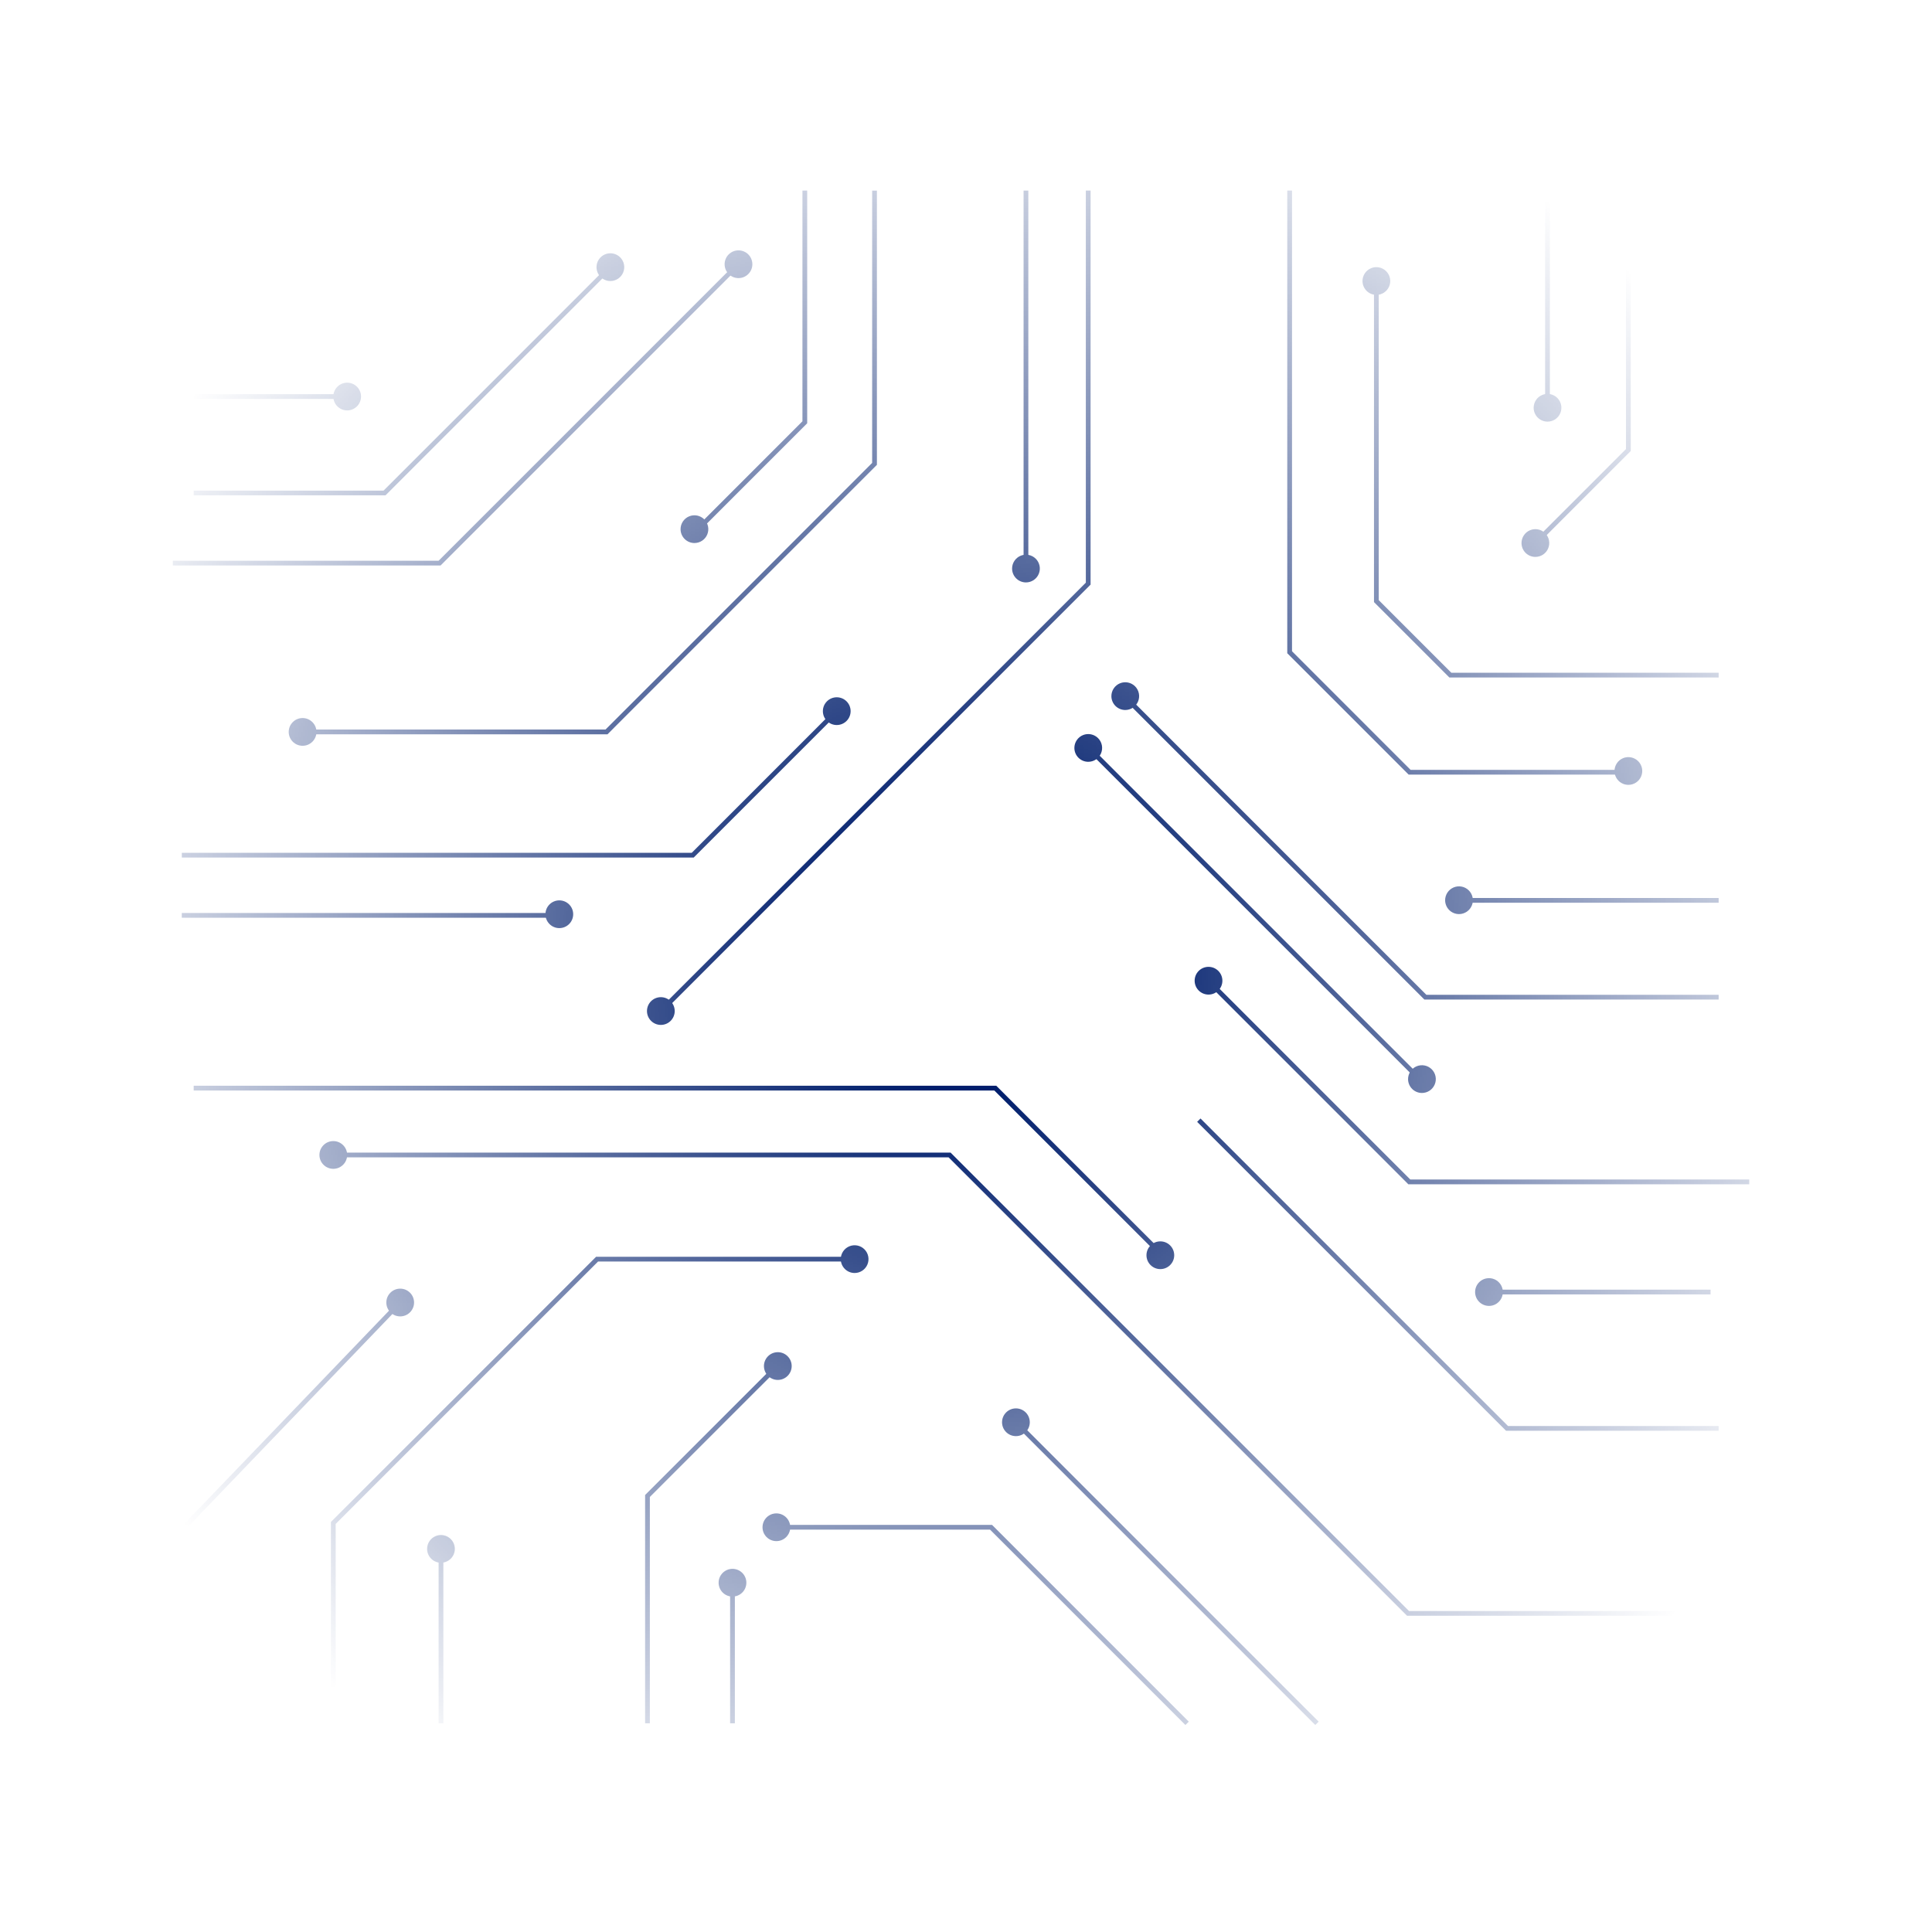 <?xml version="1.0" encoding="UTF-8"?> <svg xmlns="http://www.w3.org/2000/svg" width="1036" height="1036" viewBox="0 0 1036 1036" fill="none"><mask id="mask0_1_1661" style="mask-type:alpha" maskUnits="userSpaceOnUse" x="0" y="0" width="1036" height="1036"><circle cx="518" cy="518" r="518" transform="rotate(180 518 518)" fill="url(#paint0_radial_1_1661)"></circle></mask><g mask="url(#mask0_1_1661)"><path d="M467.677 102.206L470.225 102.206L470.225 249.27L325.758 393.753L162.257 393.753L162.257 391.204L324.691 391.204L467.677 248.218L467.677 102.206Z" fill="#001E6C"></path><path d="M326.395 142.358L328.195 144.158L206.728 265.609L103.865 265.609L103.865 263.077L205.677 263.077L326.395 142.358Z" fill="#001E6C"></path><path d="M395.093 140.782L396.893 142.582L236.243 303.232L92.7 303.232L92.7 300.684L235.192 300.684L395.093 140.782Z" fill="#001E6C"></path><path d="M582.263 102.204L584.811 102.204L584.811 313.49L584.445 313.856L355.257 543.061L353.457 541.245L582.263 312.439L582.263 102.204Z" fill="#001E6C"></path><path d="M103.865 582.212L534.24 582.212L534.623 582.594L624.218 672.189L622.418 673.989L533.189 584.76L103.865 584.76L103.865 582.212Z" fill="#001E6C"></path><path d="M178.727 618.051L509.727 618.051L755.561 863.884L921.594 863.884L921.594 866.433L754.509 866.433L754.143 866.066L508.66 620.599L178.727 620.599L178.727 618.051Z" fill="#001E6C"></path><path d="M548.878 304.873L551.426 304.873L551.426 102.205L548.878 102.205L548.878 304.873Z" fill="#001E6C"></path><path d="M447.783 380.436L449.599 382.236L371.982 459.854L97.494 459.854L97.494 457.305L370.93 457.305L447.783 380.436Z" fill="#001E6C"></path><path d="M97.478 492.124L299.923 492.124L299.923 489.576L97.478 489.576L97.478 492.124Z" fill="#001E6C"></path><path d="M430.294 102.205L432.843 102.205L432.843 226.969L373.272 286.54L371.472 284.74L430.294 225.918L430.294 102.205Z" fill="#001E6C"></path><path d="M604.292 372.885L764.863 533.44L921.594 533.44L921.594 535.988L763.795 535.988L763.429 535.622L602.492 374.685L604.292 372.885Z" fill="#001E6C"></path><path d="M782.798 484.079L921.594 484.079L921.594 481.531L782.798 481.531L782.798 484.079Z" fill="#001E6C"></path><path d="M690.271 102.205L692.82 102.205L692.82 349.217L756.405 412.818L873.189 412.818L873.189 415.366L755.353 415.366L690.271 350.284L690.271 102.205Z" fill="#001E6C"></path><path d="M736.781 150.689L739.33 150.689L739.33 321.82L778.258 360.748L921.594 360.748L921.594 363.297L777.207 363.297L736.781 322.872L736.781 150.689Z" fill="#001E6C"></path><path d="M871.914 102.206L874.463 102.206L874.463 241.847L824.21 292.1L822.41 290.284L871.914 240.795L871.914 102.206Z" fill="#001E6C"></path><path d="M828.542 218.67L831.091 218.67L831.091 102.22L828.542 102.22L828.542 218.67Z" fill="#001E6C"></path><path d="M648.747 524.998L756.245 632.496L938 632.496L938 635.045L755.178 635.045L754.812 634.663L646.947 526.798L648.747 524.998Z" fill="#001E6C"></path><path d="M761.579 580.728L763.381 578.926L584.606 400.151L582.804 401.953L761.579 580.728Z" fill="#001E6C"></path><path d="M643.746 599.765L808.665 764.684L921.594 764.684L921.594 767.232L807.613 767.232L807.247 766.866L641.946 601.565L643.746 599.765Z" fill="#001E6C"></path><path d="M319.642 673.925L458.279 673.925L458.279 676.474L320.693 676.474L180.001 817.166L180.001 924.091L177.452 924.091L177.452 816.115L319.642 673.925Z" fill="#001E6C"></path><path d="M-25.297 950L215.498 699.322L213.696 697.519L-27.098 948.197L-25.297 950Z" fill="#001E6C"></path><path d="M235.191 924.091L237.74 924.091L237.74 830.561L235.191 830.561L235.191 924.091Z" fill="#001E6C"></path><path d="M705.294 924.994L707.096 923.192L545.655 761.751L543.853 763.553L705.294 924.994Z" fill="#001E6C"></path><path d="M416.325 817.692L531.947 817.692L532.329 818.058L637.454 923.199L635.654 924.999L530.896 820.24L416.325 820.24L416.325 817.692Z" fill="#001E6C"></path><path d="M103.848 213.925L186.149 213.925L186.149 211.376L103.848 211.376L103.848 213.925Z" fill="#001E6C"></path><path d="M798.422 694.106L917.245 694.106L917.245 691.558L798.422 691.558L798.422 694.106Z" fill="#001E6C"></path><path d="M415.975 731.632L417.775 733.432L348.472 802.719L348.472 924.091L345.923 924.091L345.923 801.668L415.975 731.632Z" fill="#001E6C"></path><path d="M391.509 924.091L394.058 924.091L394.058 848.703L391.509 848.703L391.509 924.091Z" fill="#001E6C"></path><path d="M162.257 385.038C158.149 385.038 154.819 388.369 154.819 392.477C154.819 396.585 158.149 399.915 162.257 399.915C166.365 399.915 169.696 396.585 169.696 392.477C169.696 388.369 166.365 385.038 162.257 385.038Z" fill="#001E6C"></path><path d="M396.001 134.251C391.893 134.251 388.563 137.581 388.563 141.69C388.563 145.798 391.893 149.128 396.001 149.128C400.109 149.128 403.439 145.798 403.439 141.69C403.439 137.581 400.109 134.251 396.001 134.251Z" fill="#001E6C"></path><path d="M319.864 143.251C319.864 141.779 320.301 140.34 321.119 139.117C321.937 137.893 323.1 136.94 324.46 136.377C325.82 135.815 327.317 135.668 328.76 135.957C330.203 136.245 331.529 136.955 332.568 137.997C333.608 139.039 334.315 140.366 334.6 141.81C334.885 143.254 334.736 144.75 334.17 146.109C333.605 147.468 332.649 148.628 331.424 149.444C330.198 150.259 328.759 150.693 327.287 150.689C325.317 150.685 323.429 149.9 322.037 148.505C320.646 147.111 319.864 145.221 319.864 143.251Z" fill="#001E6C"></path><path d="M354.365 534.715C350.257 534.715 346.927 538.045 346.927 542.153C346.927 546.262 350.257 549.592 354.365 549.592C358.473 549.592 361.803 546.262 361.803 542.153C361.803 538.045 358.473 534.715 354.365 534.715Z" fill="#001E6C"></path><path d="M299.923 482.806C295.815 482.806 292.484 486.136 292.484 490.244C292.484 494.352 295.815 497.683 299.923 497.683C304.031 497.683 307.361 494.352 307.361 490.244C307.361 486.136 304.031 482.806 299.923 482.806Z" fill="#001E6C"></path><path d="M448.69 373.904C444.582 373.904 441.252 377.235 441.252 381.343C441.252 385.451 444.582 388.781 448.69 388.781C452.798 388.781 456.129 385.451 456.129 381.343C456.129 377.235 452.798 373.904 448.69 373.904Z" fill="#001E6C"></path><path d="M542.714 304.873C542.714 303.402 543.15 301.964 543.968 300.741C544.785 299.517 545.947 298.564 547.306 298.001C548.665 297.438 550.161 297.291 551.603 297.578C553.046 297.865 554.372 298.573 555.412 299.613C556.452 300.654 557.161 301.979 557.448 303.422C557.735 304.865 557.587 306.36 557.024 307.72C556.461 309.079 555.508 310.241 554.285 311.058C553.062 311.875 551.623 312.312 550.152 312.312C548.18 312.312 546.288 311.528 544.893 310.133C543.498 308.738 542.714 306.846 542.714 304.873Z" fill="#001E6C"></path><path d="M622.211 665.658C618.103 665.658 614.773 668.989 614.773 673.097C614.773 677.205 618.103 680.535 622.211 680.535C626.319 680.535 629.65 677.205 629.65 673.097C629.65 668.989 626.319 665.658 622.211 665.658Z" fill="#001E6C"></path><path d="M178.727 611.886C174.618 611.886 171.288 615.216 171.288 619.324C171.288 623.432 174.618 626.763 178.727 626.763C182.835 626.763 186.165 623.432 186.165 619.324C186.165 615.216 182.835 611.886 178.727 611.886Z" fill="#001E6C"></path><path d="M214.596 691.016C210.488 691.016 207.158 694.346 207.158 698.454C207.158 702.562 210.488 705.893 214.596 705.893C218.705 705.893 222.035 702.562 222.035 698.454C222.035 694.346 218.705 691.016 214.596 691.016Z" fill="#001E6C"></path><path d="M229.027 830.578C229.024 829.106 229.458 827.666 230.273 826.441C231.089 825.215 232.249 824.259 233.608 823.694C234.967 823.129 236.463 822.979 237.907 823.264C239.351 823.549 240.678 824.257 241.72 825.296C242.762 826.336 243.472 827.661 243.76 829.105C244.048 830.548 243.902 832.044 243.339 833.404C242.777 834.765 241.823 835.927 240.6 836.745C239.376 837.563 237.938 838 236.466 838C234.496 838 232.606 837.219 231.212 835.827C229.817 834.435 229.032 832.548 229.027 830.578Z" fill="#001E6C"></path><path d="M417.089 725.086C412.981 725.086 409.651 728.416 409.651 732.525C409.651 736.633 412.981 739.963 417.089 739.963C421.198 739.963 424.528 736.633 424.528 732.525C424.528 728.416 421.198 725.086 417.089 725.086Z" fill="#001E6C"></path><path d="M392.784 841.265C388.676 841.265 385.345 844.595 385.345 848.703C385.345 852.811 388.676 856.142 392.784 856.142C396.892 856.142 400.222 852.811 400.222 848.703C400.222 844.595 396.892 841.265 392.784 841.265Z" fill="#001E6C"></path><path d="M416.325 811.528C412.217 811.528 408.887 814.858 408.887 818.966C408.887 823.074 412.217 826.404 416.325 826.404C420.433 826.404 423.763 823.074 423.763 818.966C423.763 814.858 420.433 811.528 416.325 811.528Z" fill="#001E6C"></path><path d="M450.841 675.2C450.838 673.728 451.272 672.288 452.087 671.063C452.903 669.837 454.063 668.882 455.422 668.316C456.781 667.751 458.277 667.601 459.721 667.886C461.165 668.171 462.492 668.879 463.534 669.918C464.576 670.958 465.286 672.283 465.574 673.727C465.862 675.17 465.716 676.666 465.154 678.027C464.591 679.387 463.638 680.549 462.414 681.367C461.19 682.185 459.752 682.622 458.28 682.622C456.31 682.622 454.42 681.841 453.026 680.449C451.631 679.058 450.846 677.17 450.841 675.2Z" fill="#001E6C"></path><path d="M544.769 755.222C540.661 755.222 537.33 758.552 537.33 762.66C537.33 766.768 540.661 770.099 544.769 770.099C548.877 770.099 552.207 766.768 552.207 762.66C552.207 758.552 548.877 755.222 544.769 755.222Z" fill="#001E6C"></path><path d="M798.438 685.394C794.33 685.394 791 688.724 791 692.832C791 696.94 794.33 700.271 798.438 700.271C802.546 700.271 805.877 696.94 805.877 692.832C805.877 688.724 802.546 685.394 798.438 685.394Z" fill="#001E6C"></path><path d="M755.051 578.646C755.051 577.174 755.487 575.736 756.304 574.513C757.122 573.29 758.283 572.336 759.642 571.773C761.002 571.21 762.497 571.063 763.94 571.35C765.383 571.637 766.708 572.346 767.749 573.386C768.789 574.426 769.497 575.752 769.784 577.194C770.071 578.637 769.924 580.133 769.361 581.492C768.798 582.851 767.845 584.013 766.622 584.83C765.398 585.648 763.96 586.084 762.489 586.084C760.516 586.084 758.624 585.3 757.229 583.905C755.834 582.51 755.051 580.618 755.051 578.646Z" fill="#001E6C"></path><path d="M648.046 518.451C643.938 518.451 640.607 521.782 640.607 525.89C640.607 529.998 643.938 533.328 648.046 533.328C652.154 533.328 655.484 529.998 655.484 525.89C655.484 521.782 652.154 518.451 648.046 518.451Z" fill="#001E6C"></path><path d="M576.115 401.064C576.115 399.592 576.552 398.153 577.37 396.929C578.188 395.706 579.351 394.752 580.711 394.19C582.071 393.627 583.567 393.481 585.011 393.769C586.454 394.058 587.779 394.768 588.819 395.809C589.859 396.851 590.566 398.178 590.851 399.622C591.136 401.066 590.987 402.562 590.421 403.921C589.856 405.28 588.9 406.441 587.675 407.256C586.449 408.071 585.01 408.505 583.538 408.502C581.568 408.498 579.68 407.712 578.288 406.318C576.897 404.923 576.115 403.034 576.115 401.064Z" fill="#001E6C"></path><path d="M595.962 373.284C595.962 371.813 596.398 370.375 597.215 369.152C598.033 367.928 599.194 366.975 600.553 366.412C601.913 365.849 603.408 365.702 604.851 365.989C606.294 366.276 607.619 366.984 608.66 368.025C609.7 369.065 610.408 370.39 610.695 371.833C610.982 373.276 610.835 374.772 610.272 376.131C609.709 377.49 608.756 378.652 607.533 379.469C606.309 380.286 604.871 380.723 603.4 380.723C601.427 380.723 599.535 379.939 598.14 378.544C596.745 377.149 595.962 375.257 595.962 373.284Z" fill="#001E6C"></path><path d="M774.929 482.821C774.91 481.346 775.33 479.899 776.135 478.663C776.941 477.427 778.096 476.459 779.454 475.881C780.811 475.304 782.31 475.143 783.759 475.419C785.208 475.695 786.542 476.396 787.592 477.432C788.642 478.468 789.36 479.794 789.655 481.239C789.95 482.684 789.808 484.185 789.248 485.55C788.688 486.914 787.735 488.082 786.509 488.904C785.284 489.725 783.842 490.164 782.367 490.164C780.411 490.164 778.533 489.394 777.141 488.019C775.749 486.645 774.954 484.777 774.929 482.821Z" fill="#001E6C"></path><path d="M865.75 413.439C865.747 411.967 866.181 410.527 866.996 409.302C867.812 408.077 868.972 407.121 870.331 406.555C871.69 405.99 873.186 405.84 874.63 406.126C876.074 406.411 877.401 407.118 878.443 408.158C879.485 409.197 880.195 410.523 880.483 411.966C880.771 413.409 880.625 414.906 880.063 416.266C879.5 417.626 878.547 418.789 877.323 419.607C876.099 420.425 874.661 420.861 873.189 420.861C871.219 420.861 869.329 420.08 867.935 418.688C866.54 417.297 865.755 415.409 865.75 413.439Z" fill="#001E6C"></path><path d="M815.88 291.19C815.88 289.719 816.316 288.281 817.133 287.058C817.951 285.835 819.112 284.881 820.472 284.318C821.831 283.755 823.326 283.608 824.769 283.895C826.212 284.182 827.538 284.89 828.578 285.931C829.618 286.971 830.327 288.296 830.614 289.739C830.901 291.182 830.753 292.678 830.19 294.037C829.627 295.396 828.674 296.558 827.451 297.375C826.227 298.193 824.789 298.629 823.318 298.629C821.345 298.629 819.453 297.845 818.058 296.45C816.663 295.055 815.88 293.163 815.88 291.19Z" fill="#001E6C"></path><path d="M822.394 218.67C822.391 217.198 822.825 215.757 823.641 214.532C824.457 213.306 825.619 212.35 826.978 211.785C828.338 211.22 829.835 211.072 831.28 211.358C832.724 211.645 834.051 212.353 835.092 213.395C836.133 214.436 836.842 215.763 837.129 217.207C837.415 218.652 837.266 220.148 836.701 221.508C836.137 222.868 835.181 224.03 833.955 224.846C832.729 225.662 831.289 226.096 829.816 226.093C827.849 226.089 825.964 225.305 824.573 223.914C823.182 222.523 822.398 220.638 822.394 218.67Z" fill="#001E6C"></path><path d="M730.617 150.69C730.617 149.218 731.053 147.78 731.871 146.557C732.688 145.334 733.85 144.38 735.209 143.817C736.568 143.254 738.064 143.107 739.507 143.394C740.95 143.681 742.275 144.39 743.315 145.43C744.356 146.47 745.064 147.795 745.351 149.238C745.638 150.681 745.491 152.177 744.928 153.536C744.365 154.895 743.411 156.057 742.188 156.874C740.965 157.692 739.527 158.128 738.056 158.128C736.083 158.128 734.191 157.344 732.796 155.949C731.401 154.554 730.617 152.662 730.617 150.69Z" fill="#001E6C"></path><path d="M364.941 283.753C364.941 282.282 365.378 280.844 366.195 279.62C367.012 278.397 368.174 277.444 369.533 276.881C370.892 276.318 372.388 276.171 373.831 276.458C375.274 276.745 376.599 277.453 377.639 278.493C378.68 279.534 379.388 280.859 379.675 282.302C379.962 283.745 379.815 285.24 379.252 286.6C378.689 287.959 377.736 289.121 376.512 289.938C375.289 290.755 373.851 291.191 372.38 291.191C370.407 291.191 368.515 290.408 367.12 289.013C365.725 287.618 364.941 285.726 364.941 283.753Z" fill="#001E6C"></path><path d="M178.726 212.65C178.723 211.177 179.157 209.737 179.973 208.511C180.789 207.286 181.951 206.33 183.311 205.765C184.671 205.2 186.168 205.051 187.612 205.338C189.056 205.624 190.383 206.333 191.424 207.374C192.466 208.415 193.174 209.742 193.461 211.187C193.747 212.631 193.599 214.128 193.034 215.488C192.469 216.848 191.513 218.009 190.287 218.825C189.062 219.641 187.621 220.075 186.149 220.072C184.182 220.068 182.296 219.285 180.905 217.894C179.514 216.503 178.731 214.617 178.726 212.65Z" fill="#001E6C"></path></g><defs><radialGradient id="paint0_radial_1_1661" cx="0" cy="0" r="1" gradientUnits="userSpaceOnUse" gradientTransform="translate(518 518) rotate(90) scale(518)"><stop offset="0.132" stop-color="#D9D9D9"></stop><stop offset="1" stop-color="#737373" stop-opacity="0"></stop></radialGradient></defs></svg> 